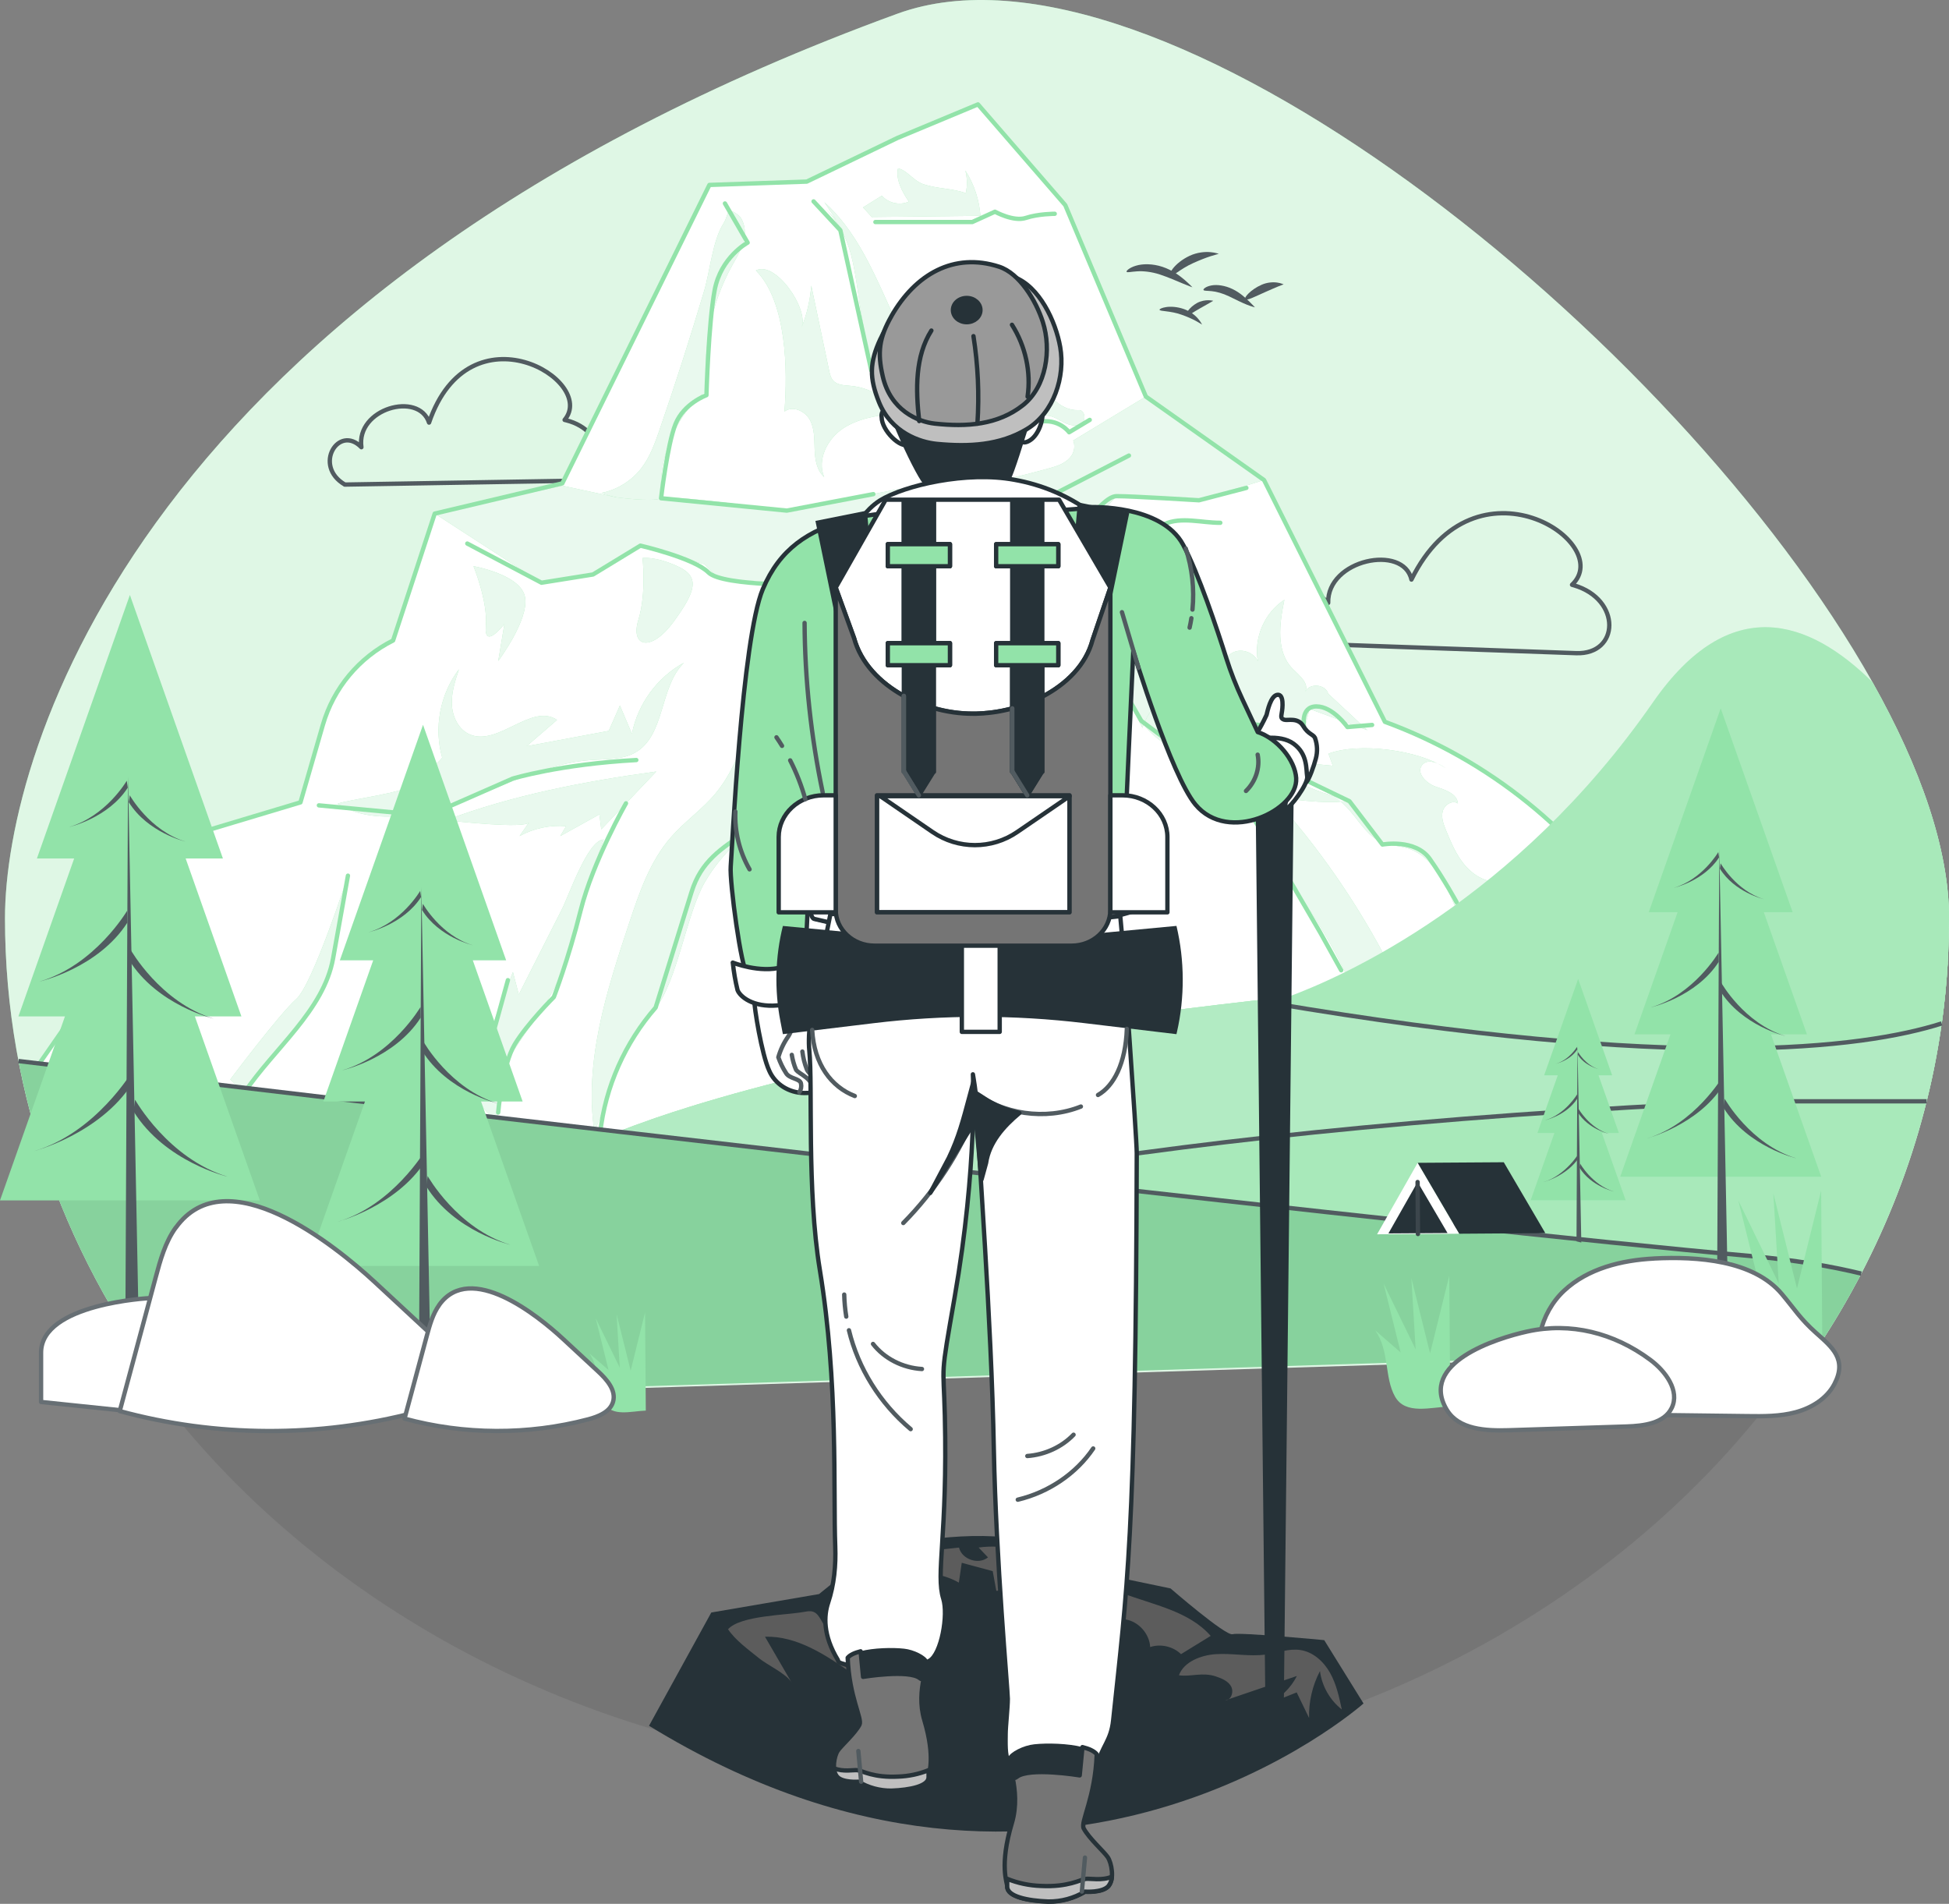 <?xml version="1.0" encoding="UTF-8"?><svg xmlns="http://www.w3.org/2000/svg" xmlns:xlink="http://www.w3.org/1999/xlink" viewBox="0 0 449.4 438.94"><rect x="0" y="0" width="449.4" height="438.94" fill="#808080" stroke="none"/><defs><style>.cls-1{opacity:.7;}.cls-2,.cls-3,.cls-4,.cls-5,.cls-6,.cls-7,.cls-8{fill:#fff;}.cls-9,.cls-10,.cls-11,.cls-4,.cls-6,.cls-12,.cls-13,.cls-7,.cls-14,.cls-15,.cls-16,.cls-17{stroke-linecap:round;stroke-linejoin:round;}.cls-9,.cls-11,.cls-18,.cls-14,.cls-15{fill:none;}.cls-9,.cls-18{stroke:#515b60;}.cls-10,.cls-12,.cls-13,.cls-7,.cls-15,.cls-16,.cls-17{stroke:#263238;}.cls-10,.cls-19{fill:#757575;}.cls-20{fill:#5c5c5c;}.cls-11,.cls-4{stroke:#92e3a9;}.cls-3{opacity:.3;}.cls-21{opacity:.1;}.cls-21,.cls-16,.cls-22{fill:#263238;}.cls-23,.cls-8{opacity:.2;}.cls-5,.cls-24{opacity:.8;}.cls-6{stroke:#676f74;}.cls-25{fill:#515b60;}.cls-12{fill:#999;}.cls-13,.cls-26{fill:#92e3a9;}.cls-18{stroke-miterlimit:10;}.cls-27{fill:#e4f8e9;}.cls-28{clip-path:url(#clippath);}.cls-14{stroke:#3c464c;}.cls-17{fill:#bfbfbf;}</style><clipPath id="clippath"><path class="cls-4" d="M6.52,248.89l39.53-56.93,23.23-6.97,5.17-17.88c2.45-8.46,8.32-15.51,16.19-19.45h0l9.6-29.25,29.42-6.97,33.91-68.8,22.45-.77,20.9-10.06,18.58-7.74,20.13,23.23,18.58,44.13,27.25,19.25,27.87,55.74h0c23.98,8.8,44.38,25.25,58.07,46.82l25.82,40.68-258.07,13.92L6.52,248.89Z"/></clipPath></defs><g id="Background_Simple"><path class="cls-26" d="M449.4,211.7c0,.96-.01,1.92-.03,2.88,0,.41,0,.83-.02,1.24-.01,.67-.03,1.35-.05,2.01-.01,.4-.02,.81-.05,1.22-.03,1-.08,2-.14,3-.07,1.05-.13,2.11-.22,3.15-.04,.63-.1,1.26-.16,1.89-.04,.64-.11,1.28-.17,1.91-.1,1.03-.21,2.06-.34,3.08-.08,.72-.16,1.44-.26,2.16-.04,.38-.1,.75-.15,1.13-.02,.2-.04,.4-.09,.6-3.78,27.16-13.87,52.61-28.91,75.18-127.82,103.95-254.03,110.56-378.49,11.85C15.61,291.32,1.15,253,1.15,211.7,1.15,173.16,32.73,66.65,206.93,3.16c59.97-21.85,179.79,73.95,224.82,154.12,11.1,19.75,17.66,38.55,17.66,54.42Z"/><g class="cls-1"><path class="cls-2" d="M449.4,211.7c0,.96-.01,1.92-.03,2.88,0,.41,0,.83-.02,1.24-.01,.67-.03,1.35-.05,2.01-.01,.4-.02,.81-.05,1.22-.03,1-.08,2-.14,3-.07,1.05-.13,2.11-.22,3.15-.04,.63-.1,1.26-.16,1.89-.04,.64-.11,1.28-.17,1.91-.1,1.03-.21,2.06-.34,3.08-.08,.72-.16,1.44-.26,2.16-.04,.38-.1,.75-.15,1.13-.02,.2-.04,.4-.09,.6-3.78,27.16-13.87,52.61-28.91,75.18-127.82,103.95-254.03,110.56-378.49,11.85C15.61,291.32,1.15,253,1.15,211.7,1.15,173.16,32.73,66.65,206.93,3.16c59.97-21.85,179.79,73.95,224.82,154.12,11.1,19.75,17.66,38.55,17.66,54.42Z"/></g></g><g id="Clouds"><g><path class="cls-9" d="M300.58,148.36l62.85,2.23c10.02,.36,10.53-12.4-.53-15.65-.14-.04-.28-.08-.42-.12,10.23-9.67-22.35-31.06-37.03-1.2-1.82-8.25-19.48-4.63-19.2,5.39-5.47-6.31-13.83,4.08-5.67,9.36Z"/><path class="cls-9" d="M79.49,111.72l53.08-.89c8.46-.14,7.61-11.53-2.01-13.93-.12-.03-.24-.06-.37-.09,7.63-9.09-21.91-26.67-31.26,.62-2.36-7.27-16.85-3.24-15.6,5.68-5.24-5.38-11.22,4.27-3.83,8.6Z"/><g><g><path class="cls-25" d="M289.39,70.86s-.75-.16-1.88-.61c-1.13-.44-2.59-1.19-4.1-1.92-1.51-.72-2.95-1.1-4.01-1.2-1.07-.12-1.79-.03-1.9-.28-.1-.21,.53-.8,1.83-1.04,1.29-.25,3.14,0,4.88,.84,1.73,.84,2.94,2,3.8,2.82,.85,.83,1.37,1.4,1.37,1.4Z"/><path class="cls-25" d="M295.99,65.55s-.53,.21-1.36,.53c-.81,.33-1.83,.79-2.97,1.29-2.27,1-4.21,2.04-4.53,1.59-.15-.21,.15-.72,.8-1.35,.65-.63,1.67-1.39,2.98-1.96,1.31-.58,2.68-.64,3.6-.5,.47,.07,.84,.16,1.08,.26,.25,.09,.38,.14,.38,.14Z"/></g><g><path class="cls-25" d="M277.15,74.82s-.13-.08-.37-.23c-.23-.15-.58-.35-1-.58-.84-.46-2.01-.99-3.33-1.45-2.65-.95-5.01-.74-5.08-1.14-.03-.18,.54-.48,1.57-.63,1.02-.15,2.48-.07,3.98,.44,1.5,.52,2.65,1.45,3.31,2.22,.34,.39,.57,.72,.71,.97,.14,.24,.22,.38,.22,.38Z"/><path class="cls-25" d="M279.74,69.36s-.38,.23-.95,.55c-.56,.32-1.31,.73-2.11,1.19-1.6,.87-2.82,1.9-3.13,1.62-.14-.13,0-.55,.41-1.11,.4-.55,1.11-1.23,2.05-1.75,.94-.51,1.93-.65,2.62-.64,.69,.01,1.12,.13,1.12,.13Z"/></g><g><path class="cls-25" d="M274.96,66.24s-.9-.31-2.27-.89c-1.38-.57-3.21-1.39-5.23-2.06-2.01-.66-3.93-.83-5.3-.73-1.38,.08-2.26,.34-2.39,.1-.12-.2,.61-.94,2.15-1.4,1.53-.47,3.83-.5,6.12,.26,2.29,.76,4,2.07,5.14,3.04,1.14,.99,1.78,1.69,1.78,1.69Z"/><path class="cls-25" d="M281.03,58.52l-.51,.14c-.32,.08-.79,.22-1.34,.4-1.11,.35-2.54,.91-4.07,1.6-3.07,1.37-5.05,3.42-5.48,3.09-.19-.15,.06-.9,.84-1.87,.77-.97,2.12-2.11,3.86-2.92,1.75-.8,3.52-.94,4.75-.83,.62,.05,1.11,.15,1.44,.24,.33,.09,.51,.15,.51,.15Z"/></g></g></g></g><g id="Mountain"><g><path class="cls-2" d="M6.52,248.89l39.53-56.93,23.23-6.97,5.17-17.88c2.45-8.46,8.32-15.51,16.19-19.45h0l9.6-29.25,29.42-6.97,33.91-68.8,22.45-.77,20.9-10.06,18.58-7.74,20.13,23.23,18.58,44.13,27.25,19.25,27.87,55.74h0c23.98,8.8,44.38,25.25,58.07,46.82l25.82,40.68-258.07,13.92L6.52,248.89Z"/><g class="cls-28"><path class="cls-26" d="M152.13,98.97c-1.1,3.18-2.25,6.42-4.32,9.07-2.24,2.85-5.52,4.88-9.07,5.6,4.37,1.69,9.16,2.26,13.8,1.67-1.03-9.48,3.05-19.37,10.48-25.36-1.07-9.83,.96-19.98,5.74-28.63,1.25-2.26,2.71-4.51,2.96-7.08,.15-1.48-.27-3.72-1.54-4.69-2.79-2.13-2.08-.03-3.36,1.97-2.52,3.97-3.1,10.99-4.46,15.56-3.19,10.7-6.6,21.34-10.24,31.9Z"/><path class="cls-5" d="M152.13,98.97c-1.1,3.18-2.25,6.42-4.32,9.07-2.24,2.85-5.52,4.88-9.07,5.6,4.37,1.69,9.16,2.26,13.8,1.67-1.03-9.48,3.05-19.37,10.48-25.36-1.07-9.83,.96-19.98,5.74-28.63,1.25-2.26,2.71-4.51,2.96-7.08,.15-1.48-.27-3.72-1.54-4.69-2.79-2.13-2.08-.03-3.36,1.97-2.52,3.97-3.1,10.99-4.46,15.56-3.19,10.7-6.6,21.34-10.24,31.9Z"/><g><path class="cls-26" d="M94.83,180.85c.43-1.1,.14-2.43-.69-3.26,2.87,.62,6.05-.56,7.82-2.91-1.96-6.89-.49-14.67,3.86-20.36-.88,2.66-1.78,5.4-1.63,8.2,.15,2.8,1.57,5.72,4.15,6.82,6.54,2.78,14.22-7.34,20.1-3.36-2.34,2.02-4.68,4.04-7.01,6.06l18.93-3.53c.86-1.95,1.72-3.9,2.58-5.85,.92,2.18,1.85,4.36,2.77,6.53,1.32-6.87,5.85-13.06,12-16.4-5.71,5.63-4.27,16.74-11.24,20.71-2.94,1.68-6.54,1.47-9.92,1.7-10.23,.68-19.59,5.66-29.2,9.24-8.75,3.26-20.96,6.24-29.5,.86,2.43-.97,16.27-2.6,16.98-4.45Z"/><path class="cls-5" d="M94.83,180.85c.43-1.1,.14-2.43-.69-3.26,2.87,.62,6.05-.56,7.82-2.91-1.96-6.89-.49-14.67,3.86-20.36-.88,2.66-1.78,5.4-1.63,8.2,.15,2.8,1.57,5.72,4.15,6.82,6.54,2.78,14.22-7.34,20.1-3.36-2.34,2.02-4.68,4.04-7.01,6.06l18.93-3.53c.86-1.95,1.72-3.9,2.58-5.85,.92,2.18,1.85,4.36,2.77,6.53,1.32-6.87,5.85-13.06,12-16.4-5.71,5.63-4.27,16.74-11.24,20.71-2.94,1.68-6.54,1.47-9.92,1.7-10.23,.68-19.59,5.66-29.2,9.24-8.75,3.26-20.96,6.24-29.5,.86,2.43-.97,16.27-2.6,16.98-4.45Z"/></g><path class="cls-26" d="M56.34,251.93c6.83-10.18,18.3-18.93,20.47-31,1.14-6.35,2.28-12.69,3.42-19.04,0,0-8.13,25.13-11.93,28.46s-15.21,18.53-15.21,18.53l3.25,3.04Z"/><path class="cls-27" d="M253.18,148.75l-.13-.89c-.15-.3-.31-.6-.46-.89,.2,.59,.39,1.19,.59,1.78Z"/><path class="cls-26" d="M119.62,229.29c-.45-1.73-.9-3.46-1.35-5.18-2.1,5.45-4.21,10.9-6.31,16.35-1.19,3.09-2.4,6.27-2.42,9.58s2.4,6.82,5.33,8.36c-.74-5.56,.51-11.1,3.43-15.89,2.92-4.79,6.58-9.13,9.2-14.09,5.65-10.69,7.54-23.58,11.71-34.87-3.68,.11-7.96,12.76-9.65,16.09-3.32,6.55-6.63,13.1-9.95,19.66Z"/><g><path class="cls-26" d="M142.03,114.64c-4.12-.89-8.25-1.77-12.37-2.66l-29.42,6.43,24.62,15.94,11.88-1.9,10.93-6.65,14.73,4.28,3.33,3.33,22.81,1.43,28.99-6.65,28.51-1.43,11.41-12.36,19.01,.95,15-4.68-27.25-19.25-16.75,10.14s1.9,4.28-4.75,6.18c-6.65,1.9-13.31,3.33-13.31,3.33h-12.83l-10.46,1.9-24.71,4.75s-27.09-3.8-28.99-2.85c-1.9,.95-10.4-.23-10.4-.23Z"/><path class="cls-5" d="M142.03,114.64c-4.12-.89-8.25-1.77-12.37-2.66l-29.42,6.43,24.62,15.94,11.88-1.9,10.93-6.65,14.73,4.28,3.33,3.33,22.81,1.43,28.99-6.65,28.51-1.43,11.41-12.36,19.01,.95,15-4.68-27.25-19.25-16.75,10.14s1.9,4.28-4.75,6.18c-6.65,1.9-13.31,3.33-13.31,3.33h-12.83l-10.46,1.9-24.71,4.75s-27.09-3.8-28.99-2.85c-1.9,.95-10.4-.23-10.4-.23Z"/></g><path class="cls-26" d="M177.14,170.95c1.22-5.18,1.93-12.16,3.15-17.34-7.15,8.47-8.22,20.83-15.32,29.35-3.07,3.69-7.12,6.45-10.27,10.07-4.85,5.56-7.29,12.77-9.62,19.77-5.18,15.58-10.43,31.87-8.03,48.12,4.86-11.5,4.92-16.78,13.95-28.18,5.26-6.65,7.25-21.96,11.49-29.3,4.68-8.12,9.17-9.12,9.99-15.17,.71-5.2,1.86-10.32,3.81-15.19l.85-2.12Z"/><path class="cls-26" d="M248.17,139.73c4.32,9.65,9.76,17.91,14.98,26.46,4.7,7.7,18.31,10.05,22.72,17.92,11.02,19.63,17.81,26.23,24.55,40.62,3.34-.69,6.67-1.39,10.01-2.08-7.29-14.2-16.44-27.43-27.15-39.26,5.57,1.44,16.97,2.08,17.1,.97-10.31-2.73-13.93-5.44-22.99-11.05-12.86-7.96-30.36-20.14-38.91-32.62"/><path class="cls-26" d="M306.32,173.77c.34,.93,.67,1.86,1.01,2.78-4.79-.46-9.59-.92-14.38-1.38,6.71,3.07,13.64,6.3,18.44,11.9,2.3,2.69,4.25,6.01,7.55,7.27,1.71,.66,3.61,.66,5.37,1.16,5.74,1.62,8.75,7.74,11.08,13.23,3.36-1.81,6.72-3.61,10.08-5.42-2.99,.14-5.82-1.59-7.75-3.88-1.93-2.29-3.1-5.11-4.25-7.87-.59-1.43-1.2-2.99-.82-4.5,.38-1.5,2.24-2.69,3.52-1.82-.2-2.29-3-3.15-5.17-3.89-2.17-.75-4.52-3.17-3.09-4.97,1.27-1.59,3.8-.48,5.44,.72-6.33-4.22-20.05-5.98-27.06-3.33Z"/><path class="cls-5" d="M56.34,251.93c6.83-10.18,18.3-18.93,20.47-31,1.14-6.35,2.28-12.69,3.42-19.04,0,0-8.13,25.13-11.93,28.46s-15.21,18.53-15.21,18.53l3.25,3.04Z"/><path class="cls-5" d="M119.62,229.29c-.45-1.73-.9-3.46-1.35-5.18-2.1,5.45-4.21,10.9-6.31,16.35-1.19,3.09-2.4,6.27-2.42,9.58s2.4,6.82,5.33,8.36c-.74-5.56,.51-11.1,3.43-15.89,2.92-4.79,6.58-9.13,9.2-14.09,5.65-10.69,7.54-23.58,11.71-34.87-3.68,.11-7.96,12.76-9.65,16.09-3.32,6.55-6.63,13.1-9.95,19.66Z"/><g class="cls-24"><path class="cls-2" d="M177.14,170.95c1.22-5.18,1.93-12.16,3.15-17.34-7.15,8.47-8.22,20.83-15.32,29.35-3.07,3.69-7.12,6.45-10.27,10.07-4.85,5.56-7.29,12.77-9.62,19.77-5.18,15.58-10.43,31.87-8.03,48.12,4.86-11.5,4.92-16.78,13.95-28.18,5.26-6.65,7.25-21.96,11.49-29.3,4.68-8.12,9.17-9.12,9.99-15.17,.71-5.2,1.86-10.32,3.81-15.19l.85-2.12Z"/></g><path class="cls-5" d="M248.17,139.73c4.32,9.65,9.76,17.91,14.98,26.46,4.7,7.7,18.31,10.05,22.72,17.92,11.02,19.63,17.81,26.23,24.55,40.62,3.34-.69,6.67-1.39,10.01-2.08-7.29-14.2-16.44-27.43-27.15-39.26,5.57,1.44,16.97,2.08,17.1,.97-10.31-2.73-13.93-5.44-22.99-11.05-12.86-7.96-30.36-20.14-38.91-32.62"/><path class="cls-5" d="M306.32,173.77c.34,.93,.67,1.86,1.01,2.78-4.79-.46-9.59-.92-14.38-1.38,6.71,3.07,13.64,6.3,18.44,11.9,2.3,2.69,4.25,6.01,7.55,7.27,1.71,.66,3.61,.66,5.37,1.16,5.74,1.62,8.75,7.74,11.08,13.23,3.36-1.81,6.72-3.61,10.08-5.42-2.99,.14-5.82-1.59-7.75-3.88-1.93-2.29-3.1-5.11-4.25-7.87-.59-1.43-1.2-2.99-.82-4.5,.38-1.5,2.24-2.69,3.52-1.82-.2-2.29-3-3.15-5.17-3.89-2.17-.75-4.52-3.17-3.09-4.97,1.27-1.59,3.8-.48,5.44,.72-6.33-4.22-20.05-5.98-27.06-3.33Z"/><g><path class="cls-26" d="M121.96,189.62c-.72,1.05-1.44,2.09-2.16,3.14,3.25-1.79,7.03-2.6,10.73-2.28-.45,.76-.91,1.53-1.36,2.29,3.01-1.67,6.02-3.34,9.04-5.01,.14,1.15,.29,2.3,.43,3.45,4.23-4.44,8.45-8.88,12.68-13.33-16.23,2.22-33.14,5.42-48.5,11.24,2.19,.22,18.11,2,19.15,.49Z"/><path class="cls-5" d="M121.96,189.62c-.72,1.05-1.44,2.09-2.16,3.14,3.25-1.79,7.03-2.6,10.73-2.28-.45,.76-.91,1.53-1.36,2.29,3.01-1.67,6.02-3.34,9.04-5.01,.14,1.15,.29,2.3,.43,3.45,4.23-4.44,8.45-8.88,12.68-13.33-16.23,2.22-33.14,5.42-48.5,11.24,2.19,.22,18.11,2,19.15,.49Z"/></g><g><path class="cls-26" d="M180.87,94.9c1.82-1.45,4.71-.19,5.84,1.85,1.13,2.04,1.05,4.49,1.13,6.82,.08,2.33,.47,4.86,2.2,6.42-1.72-4.04,.76-8.87,4.43-11.27s8.21-2.97,12.56-3.47c-2.49-3.53-6.57-5.89-10.87-6.29-1.42-.13-3.04-.14-4.01-1.18-.6-.65-.81-1.56-.99-2.43-1.37-6.5-2.73-13-4.1-19.51-.25,3.31-1,6.59-2.24,9.67,1.73-4.31-6.05-15.51-10.53-13.15,7.14,7.17,7.36,23.08,6.58,32.55Z"/><path class="cls-5" d="M180.87,94.9c1.82-1.45,4.71-.19,5.84,1.85,1.13,2.04,1.05,4.49,1.13,6.82,.08,2.33,.47,4.86,2.2,6.42-1.72-4.04,.76-8.87,4.43-11.27s8.21-2.97,12.56-3.47c-2.49-3.53-6.57-5.89-10.87-6.29-1.42-.13-3.04-.14-4.01-1.18-.6-.65-.81-1.56-.99-2.43-1.37-6.5-2.73-13-4.1-19.51-.25,3.31-1,6.59-2.24,9.67,1.73-4.31-6.05-15.51-10.53-13.15,7.14,7.17,7.36,23.08,6.58,32.55Z"/></g><g><path class="cls-26" d="M190.09,46.62c6.76,6.06,10.68,14.58,14.42,22.86,3.76,8.32,7.52,16.65,11.28,24.97,2.41-2.79,3-7.02,1.43-10.35,.26,6.19,6.47,11.46,12.62,10.71-.16-4.63-.33-9.26-.49-13.9,2.01,3.76,4.01,7.51,6.02,11.27,.07-5.97-.74-11.95-2.4-17.69,3.44,2.86,4.54,7.57,6.22,11.72,1.68,4.15,4.95,8.48,9.42,8.35,1.39-.24,1.97,2.09,.87,2.98s-2.73,.56-4-.06c-1.27-.62-2.46-1.5-3.87-1.64-3.56-.34-5.52,3.85-7.94,6.49-4.14,4.52-11.02,4.88-17.15,4.92-.56-9.6-14.49-19.37-15.15-21.85-5.23-19.49-2.46-28.25-10.91-37.15,.79,.82,1.57,1.64,2.36,2.46"/><path class="cls-5" d="M190.09,46.62c6.76,6.06,10.68,14.58,14.42,22.86,3.76,8.32,7.52,16.65,11.28,24.97,2.41-2.79,3-7.02,1.43-10.35,.26,6.19,6.47,11.46,12.62,10.71-.16-4.63-.33-9.26-.49-13.9,2.01,3.76,4.01,7.51,6.02,11.27,.07-5.97-.74-11.95-2.4-17.69,3.44,2.86,4.54,7.57,6.22,11.72,1.68,4.15,4.95,8.48,9.42,8.35,1.39-.24,1.97,2.09,.87,2.98s-2.73,.56-4-.06c-1.27-.62-2.46-1.5-3.87-1.64-3.56-.34-5.52,3.85-7.94,6.49-4.14,4.52-11.02,4.88-17.15,4.92-.56-9.6-14.49-19.37-15.15-21.85-5.23-19.49-2.46-28.25-10.91-37.15,.79,.82,1.57,1.64,2.36,2.46"/></g><g><path class="cls-26" d="M212.97,42.49c3.15,1.05,6.6,.92,9.73,2.04,.37-1.72,.33-3.52-.11-5.22,2,3.12,3.21,6.75,3.47,10.44-8.35,.09-16.7,.19-25.05,.28-.67-.74-1.34-1.47-2.01-2.21,1.45-.9,2.9-1.81,4.35-2.71,1.48,1.73,4.14,2.32,6.21,1.37-1.49-2.15-3.12-5.23-2.49-7.67,2.17,.48,3.48,2.87,5.9,3.68Z"/><path class="cls-5" d="M212.97,42.49c3.15,1.05,6.6,.92,9.73,2.04,.37-1.72,.33-3.52-.11-5.22,2,3.12,3.21,6.75,3.47,10.44-8.35,.09-16.7,.19-25.05,.28-.67-.74-1.34-1.47-2.01-2.21,1.45-.9,2.9-1.81,4.35-2.71,1.48,1.73,4.14,2.32,6.21,1.37-1.49-2.15-3.12-5.23-2.49-7.67,2.17,.48,3.48,2.87,5.9,3.68Z"/></g><g><path class="cls-26" d="M148.15,128.65s.95,8.08-.95,14.26c-1.9,6.18,2.85,7.6,8.08,.48,5.23-7.13,6.18-10.46,.95-12.83-5.23-2.38-8.08-1.9-8.08-1.9Z"/><path class="cls-5" d="M148.15,128.65s.95,8.08-.95,14.26c-1.9,6.18,2.85,7.6,8.08,.48,5.23-7.13,6.18-10.46,.95-12.83-5.23-2.38-8.08-1.9-8.08-1.9Z"/></g><g><path class="cls-26" d="M109.18,130.55s3.33,8.08,2.85,13.78c-.48,5.7,4.28-.48,4.28-.48l-1.43,8.55s7.13-9.5,6.18-14.73c-.95-5.23-11.88-7.13-11.88-7.13Z"/><path class="cls-5" d="M109.18,130.55s3.33,8.08,2.85,13.78c-.48,5.7,4.28-.48,4.28-.48l-1.43,8.55s7.13-9.5,6.18-14.73c-.95-5.23-11.88-7.13-11.88-7.13Z"/></g><path class="cls-26" d="M306.25,159.92c-.64-2.2-4.31-2.51-5.3-.44,.99-1.93-1.37-3.75-2.89-5.29-3.92-3.97-3.05-10.44-1.91-15.9-4.58,2.95-7.1,8.8-6.11,14.16-.93-1.97-3.51-2.96-5.52-2.12s-3.11,3.39-2.34,5.43c-2.63,.43-5.32,.87-7.96,.45-2.64-.41-5.26-1.82-6.45-4.22-.58-1.17-1.2-2.81-2.5-2.67-.88,.09-1.4,1-2.11,1.54-2.25,1.73-5.44-.76-6.47-3.4-1.03-2.64-1.33-5.84-3.57-7.57-.14,1.85-.27,3.7-.41,5.55l.35,2.44c3.46,6.65,6.92,13.29,10.37,19.94,.84-2.31,1.98-4.91,4.34-5.6,2.05-.61,4.17,.5,6.09,1.45,8.24,4.08,17.64,5.78,26.78,4.85,.44-1.69,.88-3.38,1.33-5.07,4.44,1.63,8.89,3.26,13.33,4.9-3.01-2.8-6.03-5.61-9.04-8.41Z"/><path class="cls-5" d="M306.25,159.92c-.64-2.2-4.31-2.51-5.3-.44,.99-1.93-1.37-3.75-2.89-5.29-3.92-3.97-3.05-10.44-1.91-15.9-4.58,2.95-7.1,8.8-6.11,14.16-.93-1.97-3.51-2.96-5.52-2.12s-3.11,3.39-2.34,5.43c-2.63,.43-5.32,.87-7.96,.45-2.64-.41-5.26-1.82-6.45-4.22-.58-1.17-1.2-2.81-2.5-2.67-.88,.09-1.4,1-2.11,1.54-2.25,1.73-5.44-.76-6.47-3.4-1.03-2.64-1.33-5.84-3.57-7.57-.14,1.85-.27,3.7-.41,5.55l.35,2.44c3.46,6.65,6.92,13.29,10.37,19.94,.84-2.31,1.98-4.91,4.34-5.6,2.05-.61,4.17,.5,6.09,1.45,8.24,4.08,17.64,5.78,26.78,4.85,.44-1.69,.88-3.38,1.33-5.07,4.44,1.63,8.89,3.26,13.33,4.9-3.01-2.8-6.03-5.61-9.04-8.41Z"/></g><path class="cls-11" d="M6.52,248.89l39.53-56.93,23.23-6.97,5.17-17.88c2.45-8.46,8.32-15.51,16.19-19.45h0l9.6-29.25,29.42-6.97,33.91-68.8,22.45-.77,20.9-10.06,18.58-7.74,20.13,23.23,18.58,44.13,27.25,19.25,27.87,55.74h0c23.98,8.8,44.38,25.25,58.07,46.82l25.82,40.68-258.07,13.92L6.52,248.89Z"/></g><g><path class="cls-11" d="M117.11,225.98c-2.79,10.08-5.57,20.16-8.36,30.24"/><path class="cls-11" d="M242.67,114.13c5.88-3.03,11.76-6.07,17.64-9.1"/><path class="cls-11" d="M256.09,129.1c3.64-3.41,7.84-6.21,12.39-8.26,3.92-1.77,8.6-.28,12.9-.31"/><path class="cls-11" d="M56.34,251.93c6.83-10.18,18.3-18.93,20.47-31,1.14-6.35,2.28-12.69,3.42-19.04"/><path class="cls-11" d="M167.16,46.91l5.23,9.03s-6.18,3.33-7.6,10.93c-1.43,7.6-1.9,24.24-1.9,24.24,0,0-5.23,1.9-7.13,6.65-1.9,4.75-3.33,17.11-3.33,17.11l28.99,2.85,19.96-3.8"/><path class="cls-11" d="M187.59,46.43l6.18,6.65,7.13,32.32,9.03,6.18,5.7,15.68,18.06-2.38s.95-6.65,5.7-7.6c4.75-.95,7.13,2.38,7.13,2.38l4.75-2.85"/><path class="cls-4" d="M201.85,51.19h22.34l5.23-2.38s4.28,2.38,7.13,1.43c2.85-.95,6.65-.95,6.65-.95"/><path class="cls-11" d="M287.39,112.49l-10.93,2.85s-15.21-.95-19.01-.95-11.41,12.36-11.41,12.36l-28.51,1.43-28.99,6.65s-21.86,.48-25.19-2.85c-3.33-3.33-15.68-6.18-15.68-6.18l-10.93,6.65-11.88,1.9-17.11-9.03"/><path class="cls-11" d="M73.53,185.68l25.19,2.38,19.49-8.55s10.93-3.33,28.51-4.28"/><path class="cls-11" d="M274.56,164.29s18.53,4.28,26.14,3.33c0,0-.95-4.75,2.85-4.75s7.13,4.75,7.13,4.75l5.7-.48"/><polyline class="cls-11" points="247.95 139.58 263.16 166.2 285.97 183.3 304.5 215.15 309.25 223.7"/><path class="cls-11" d="M335.87,208.02s-2.85-5.23-6.18-9.98c-3.33-4.75-10.93-3.33-10.93-3.33l-7.6-9.98-24.71-11.88"/><path class="cls-11" d="M144.34,185.21s-7.6,13.31-10.46,24.71c-2.85,11.41-6.18,19.96-6.18,19.96,0,0-6.18,6.18-9.03,10.93-2.85,4.75-3.8,15.68-3.8,15.68"/><path class="cls-11" d="M138.39,261.2c1.18-10.64,5.76-20.85,12.79-28.91l8.28-26.65c2.17-7,6.73-10.01,12.87-14v-3l5.23-19.49"/></g></g><g id="Landscape"><g><g><g><g><path class="cls-26" d="M449.1,222.03c-.27,4.69-.74,9.33-1.38,13.92-.85,6.07-2.01,12.07-3.48,17.95-3.43,13.84-8.54,27.14-15.1,39.73-3.07,5.93-6.48,11.7-10.2,17.28-75.1,2.28-229.91,4.11-278.51-17.26h-.01c-.49-.22-.96-.43-1.42-.65-.46-.22-.91-.45-1.36-.66-.62-.32-1.22-.63-1.79-.96h-.01c-.58-.33-1.13-.65-1.66-.98-.03-.01-.07-.03-.1-.05-.5-.33-.98-.64-1.43-.96-.97-.68-1.86-1.39-2.64-2.11-.2-.18-.38-.37-.56-.54-.18-.17-.35-.35-.52-.53,0,0-.01-.01-.01-.02-.35-.37-.67-.75-.96-1.13-.15-.2-.29-.38-.42-.58-.27-.39-.51-.78-.73-1.17-.12-.21-.22-.42-.33-.63-.02-.05-.05-.12-.09-.18-.1-.24-.2-.47-.28-.71-.09-.25-.17-.51-.25-.77-.07-.26-.13-.52-.18-.78-.05-.31-.11-.63-.14-.96-.15-1.49,.03-3.05,.59-4.68,.09-.26,.18-.51,.28-.77,.3-.78,.68-1.57,1.16-2.39,.31-.53,.66-1.08,1.04-1.62,.18-.27,.39-.55,.61-.84,.63-.84,1.34-1.68,2.15-2.55h0c.28-.3,.55-.59,.84-.88h.01c.05-.04,.23-.14,.52-.29,.1-.05,.22-.12,.36-.2,1.15-.6,3.46-1.72,7.15-3.23,.22-.1,.43-.18,.66-.27,.52-.22,1.08-.43,1.65-.67h.01c2.15-.85,4.68-1.78,7.6-2.8,.34-.12,.67-.24,1.02-.36,2.43-.84,5.14-1.72,8.11-2.64,.42-.13,.85-.27,1.29-.4,.54-.16,1.1-.34,1.66-.5,1.14-.35,2.31-.69,3.53-1.04,4.43-1.28,9.35-2.62,14.81-3.99,1.18-.3,2.4-.6,3.64-.9,1.23-.29,2.49-.6,3.78-.9,4.51-1.06,9.33-2.14,14.49-3.21,1.47-.3,2.98-.62,4.5-.92,.77-.15,1.53-.31,2.31-.47,1.1-.22,2.2-.43,3.33-.65,1.27-.25,2.55-.49,3.86-.74,2.47-.47,4.98-.92,7.57-1.39,2.24-.39,4.53-.79,6.86-1.19,1.87-.3,3.76-.63,5.69-.93,1.26-.21,2.55-.41,3.84-.62,1.11-.17,2.22-.35,3.33-.52,1.76-.27,3.54-.54,5.35-.81,1-.15,2-.3,3.01-.45,3.04-.45,6.14-.88,9.32-1.31,2.06-.28,4.15-.56,6.28-.85,1.14-.14,2.29-.29,3.45-.45,1.11-.14,2.22-.28,3.33-.42,4.56-.56,9.25-1.13,14.09-1.68,2.29-.26,4.62-.52,6.97-.77,.47-.04,.93-.1,1.4-.15h.01c.75-.08,1.51-.15,2.27-.24,2.47-.26,4.97-.52,7.52-.77,.59-.05,1.17-.11,1.76-.17,1.97-.2,3.94-.39,5.95-.58,2.57-.25,5.19-.49,7.83-.72,1.47-.13,2.94-.26,4.43-.39,2.09-.17,4.19-.36,6.32-.53,6.06-.49,12.28-.97,18.68-1.43,1.46-.1,2.92-.21,4.4-.3,1.48-.1,2.96-.21,4.46-.3,3.11-.2,6.24-.4,9.43-.6,2.94-.18,5.93-.36,8.94-.52,1.57-.09,3.15-.18,4.73-.26,1.81-.1,3.64-.2,5.47-.29,2.99-.15,5.99-.3,9.05-.45,1.64-.08,3.29-.15,4.95-.23h45.88Z"/><path class="cls-8" d="M449.1,222.03c-.27,4.69-.74,9.33-1.38,13.92-.85,6.07-2.01,12.07-3.48,17.95-3.43,13.84-8.54,27.14-15.1,39.73-3.07,5.93-6.48,11.7-10.2,17.28-75.1,2.28-229.91,4.11-278.51-17.26h-.01c-.49-.22-.96-.43-1.42-.65-.46-.22-.91-.45-1.36-.66-.62-.32-1.22-.63-1.79-.96h-.01c-.58-.33-1.13-.65-1.66-.98-.03-.01-.07-.03-.1-.05-.5-.33-.98-.64-1.43-.96-.97-.68-1.86-1.39-2.64-2.11-.2-.18-.38-.37-.56-.54-.18-.17-.35-.35-.52-.53,0,0-.01-.01-.01-.02-.35-.37-.67-.75-.96-1.13-.15-.2-.29-.38-.42-.58-.27-.39-.51-.78-.73-1.17-.12-.21-.22-.42-.33-.63-.02-.05-.05-.12-.09-.18-.1-.24-.2-.47-.28-.71-.09-.25-.17-.51-.25-.77-.07-.26-.13-.52-.18-.78-.05-.31-.11-.63-.14-.96-.15-1.49,.03-3.05,.59-4.68,.09-.26,.18-.51,.28-.77,.3-.78,.68-1.57,1.16-2.39,.31-.53,.66-1.08,1.04-1.62,.18-.27,.39-.55,.61-.84,.63-.84,1.34-1.68,2.15-2.55h0c.28-.3,.55-.59,.84-.88h.01c.05-.04,.23-.14,.52-.29,.1-.05,.22-.12,.36-.2,1.15-.6,3.46-1.72,7.15-3.23,.22-.1,.43-.18,.66-.27,.52-.22,1.08-.43,1.65-.67h.01c2.15-.85,4.68-1.78,7.6-2.8,.34-.12,.67-.24,1.02-.36,2.43-.84,5.14-1.72,8.11-2.64,.42-.13,.85-.27,1.29-.4,.54-.16,1.1-.34,1.66-.5,1.14-.35,2.31-.69,3.53-1.04,4.43-1.28,9.35-2.62,14.81-3.99,1.18-.3,2.4-.6,3.64-.9,1.23-.29,2.49-.6,3.78-.9,4.51-1.06,9.33-2.14,14.49-3.21,1.47-.3,2.98-.62,4.5-.92,.77-.15,1.53-.31,2.31-.47,1.1-.22,2.2-.43,3.33-.65,1.27-.25,2.55-.49,3.86-.74,2.47-.47,4.98-.92,7.57-1.39,2.24-.39,4.53-.79,6.86-1.19,1.87-.3,3.76-.63,5.69-.93,1.26-.21,2.55-.41,3.84-.62,1.11-.17,2.22-.35,3.33-.52,1.76-.27,3.54-.54,5.35-.81,1-.15,2-.3,3.01-.45,3.04-.45,6.14-.88,9.32-1.31,2.06-.28,4.15-.56,6.28-.85,1.14-.14,2.29-.29,3.45-.45,1.11-.14,2.22-.28,3.33-.42,4.56-.56,9.25-1.13,14.09-1.68,2.29-.26,4.62-.52,6.97-.77,.47-.04,.93-.1,1.4-.15h.01c.75-.08,1.51-.15,2.27-.24,2.47-.26,4.97-.52,7.52-.77,.59-.05,1.17-.11,1.76-.17,1.97-.2,3.94-.39,5.95-.58,2.57-.25,5.19-.49,7.83-.72,1.47-.13,2.94-.26,4.43-.39,2.09-.17,4.19-.36,6.32-.53,6.06-.49,12.28-.97,18.68-1.43,1.46-.1,2.92-.21,4.4-.3,1.48-.1,2.96-.21,4.46-.3,3.11-.2,6.24-.4,9.43-.6,2.94-.18,5.93-.36,8.94-.52,1.57-.09,3.15-.18,4.73-.26,1.81-.1,3.64-.2,5.47-.29,2.99-.15,5.99-.3,9.05-.45,1.64-.08,3.29-.15,4.95-.23h45.88Z"/></g><g><path class="cls-26" d="M449.1,222.03c-.27,4.69-.74,9.33-1.38,13.92-.85,6.07-2.01,12.07-3.48,17.95h-41.03c-76.24,3.42-132.65,9.98-173.65,17.01h-.01c-49.8,8.53-76.88,17.72-89.11,22.74h-.01c-.49-.22-.96-.43-1.42-.65-.46-.22-.91-.45-1.36-.66-.62-.32-1.22-.63-1.79-.96h-.01c-.58-.33-1.13-.65-1.66-.98-.03-.01-.07-.03-.1-.05-.5-.33-.98-.64-1.43-.96-.98-.67-1.86-1.38-2.64-2.11-.2-.18-.38-.37-.56-.54-.18-.17-.35-.35-.52-.53,0,0-.01-.01-.01-.02-.35-.37-.67-.75-.96-1.13-.15-.2-.29-.38-.42-.58-.27-.38-.52-.77-.73-1.17-.12-.21-.22-.42-.33-.63-.02-.05-.05-.12-.09-.18-.1-.24-.2-.47-.28-.71-.09-.25-.17-.51-.25-.77-.07-.26-.13-.52-.18-.78-.05-.31-.11-.63-.14-.96-.15-1.49,.03-3.05,.59-4.68,.09-.26,.18-.51,.28-.77,.3-.78,.68-1.57,1.16-2.39,.3-.53,.65-1.08,1.04-1.62,.18-.27,.39-.55,.61-.84,.63-.84,1.34-1.68,2.15-2.55h0c.26-.29,.54-.59,.83-.88h.02c.05-.04,.23-.14,.52-.29,.1-.05,.22-.12,.36-.2,1.15-.6,3.46-1.72,7.15-3.23,.22-.1,.43-.18,.66-.27,.52-.22,1.08-.43,1.65-.67h.01c2.15-.85,4.68-1.78,7.6-2.8,.34-.12,.67-.24,1.02-.36,2.43-.84,5.14-1.72,8.11-2.64,.42-.13,.85-.27,1.29-.4,.54-.16,1.1-.34,1.66-.5,1.14-.35,2.31-.69,3.53-1.04,4.43-1.28,9.35-2.62,14.81-3.99,1.18-.3,2.4-.6,3.64-.9,1.23-.29,2.49-.6,3.78-.9,4.51-1.06,9.33-2.14,14.49-3.21,1.47-.3,2.98-.62,4.5-.92,.77-.15,1.53-.31,2.31-.47,1.1-.22,2.2-.43,3.33-.65,1.27-.25,2.55-.49,3.86-.74,2.47-.47,4.98-.92,7.57-1.39,2.24-.39,4.53-.79,6.86-1.19,1.87-.3,3.76-.63,5.69-.93,1.26-.21,2.55-.41,3.84-.62,1.11-.17,2.22-.35,3.33-.52,1.76-.27,3.54-.54,5.35-.81,1-.15,2-.3,3.01-.45,3.04-.45,6.14-.88,9.32-1.31,2.06-.28,4.15-.56,6.28-.85,1.14-.14,2.29-.29,3.45-.45,1.11-.14,2.22-.28,3.33-.42,4.56-.56,9.25-1.13,14.09-1.68,2.29-.25,4.62-.51,6.97-.77,.47-.04,.93-.1,1.4-.15h.01c.75-.08,1.51-.15,2.27-.24,2.47-.26,4.97-.51,7.52-.77,.59-.05,1.17-.11,1.76-.17,1.97-.2,3.94-.38,5.95-.58,2.57-.24,5.18-.48,7.83-.72,1.47-.13,2.94-.26,4.43-.39,2.09-.17,4.19-.36,6.32-.53,6.06-.49,12.28-.97,18.68-1.43,1.46-.1,2.92-.21,4.4-.3,1.48-.1,2.96-.21,4.46-.3,3.11-.2,6.24-.4,9.43-.6,2.94-.18,5.93-.36,8.94-.52,1.57-.09,3.15-.18,4.73-.26,1.81-.1,3.64-.2,5.47-.29,2.99-.15,5.99-.3,9.05-.45,1.64-.08,3.29-.15,4.95-.23h45.88Z"/><path class="cls-3" d="M449.1,222.03c-.27,4.69-.74,9.33-1.38,13.92-.85,6.07-2.01,12.07-3.48,17.95h-41.03c-76.24,3.42-132.65,9.98-173.65,17.01h-.01c-49.8,8.53-76.88,17.72-89.11,22.74h-.01c-.49-.22-.96-.43-1.42-.65-.46-.22-.91-.45-1.36-.66-.62-.32-1.22-.63-1.79-.96h-.01c-.58-.33-1.13-.65-1.66-.98-.03-.01-.07-.03-.1-.05-.5-.33-.98-.64-1.43-.96-.98-.67-1.86-1.38-2.64-2.11-.2-.18-.38-.37-.56-.54-.18-.17-.35-.35-.52-.53,0,0-.01-.01-.01-.02-.35-.37-.67-.75-.96-1.13-.15-.2-.29-.38-.42-.58-.27-.38-.52-.77-.73-1.17-.12-.21-.22-.42-.33-.63-.02-.05-.05-.12-.09-.18-.1-.24-.2-.47-.28-.71-.09-.25-.17-.51-.25-.77-.07-.26-.13-.52-.18-.78-.05-.31-.11-.63-.14-.96-.15-1.49,.03-3.05,.59-4.68,.09-.26,.18-.51,.28-.77,.3-.78,.68-1.57,1.16-2.39,.3-.53,.65-1.08,1.04-1.62,.18-.27,.39-.55,.61-.84,.63-.84,1.34-1.68,2.15-2.55h0c.26-.29,.54-.59,.83-.88h.02c.05-.04,.23-.14,.52-.29,.1-.05,.22-.12,.36-.2,1.15-.6,3.46-1.72,7.15-3.23,.22-.1,.43-.18,.66-.27,.52-.22,1.08-.43,1.65-.67h.01c2.15-.85,4.68-1.78,7.6-2.8,.34-.12,.67-.24,1.02-.36,2.43-.84,5.14-1.72,8.11-2.64,.42-.13,.85-.27,1.29-.4,.54-.16,1.1-.34,1.66-.5,1.14-.35,2.31-.69,3.53-1.04,4.43-1.28,9.35-2.62,14.81-3.99,1.18-.3,2.4-.6,3.64-.9,1.23-.29,2.49-.6,3.78-.9,4.51-1.06,9.33-2.14,14.49-3.21,1.47-.3,2.98-.62,4.5-.92,.77-.15,1.53-.31,2.31-.47,1.1-.22,2.2-.43,3.33-.65,1.27-.25,2.55-.49,3.86-.74,2.47-.47,4.98-.92,7.57-1.39,2.24-.39,4.53-.79,6.86-1.19,1.87-.3,3.76-.63,5.69-.93,1.26-.21,2.55-.41,3.84-.62,1.11-.17,2.22-.35,3.33-.52,1.76-.27,3.54-.54,5.35-.81,1-.15,2-.3,3.01-.45,3.04-.45,6.14-.88,9.32-1.31,2.06-.28,4.15-.56,6.28-.85,1.14-.14,2.29-.29,3.45-.45,1.11-.14,2.22-.28,3.33-.42,4.56-.56,9.25-1.13,14.09-1.68,2.29-.25,4.62-.51,6.97-.77,.47-.04,.93-.1,1.4-.15h.01c.75-.08,1.51-.15,2.27-.24,2.47-.26,4.97-.51,7.52-.77,.59-.05,1.17-.11,1.76-.17,1.97-.2,3.94-.38,5.95-.58,2.57-.24,5.18-.48,7.83-.72,1.47-.13,2.94-.26,4.43-.39,2.09-.17,4.19-.36,6.32-.53,6.06-.49,12.28-.97,18.68-1.43,1.46-.1,2.92-.21,4.4-.3,1.48-.1,2.96-.21,4.46-.3,3.11-.2,6.24-.4,9.43-.6,2.94-.18,5.93-.36,8.94-.52,1.57-.09,3.15-.18,4.73-.26,1.81-.1,3.64-.2,5.47-.29,2.99-.15,5.99-.3,9.05-.45,1.64-.08,3.29-.15,4.95-.23h45.88Z"/><path class="cls-18" d="M444.24,253.91h-41.03c-76.24,3.42-132.65,9.98-173.65,17.01h-.01c-49.8,8.53-76.88,17.72-89.11,22.74"/></g><g><path class="cls-26" d="M418.84,311.08l-220.73,6.97-157.8,4.94c-18-23.06-30.55-49.65-36.03-78.36,3.1,.37,33.54,4,76.85,9.09,9.72,1.14,20.09,2.36,30.94,3.63,9.81,1.14,20.02,2.34,30.5,3.55h.01c27.81,3.24,57.57,6.66,86.99,10.01,70.04,7.96,138.23,15.45,174.08,18.67,10.12,.91,18.54,2.35,25.51,4.05-3.07,5.93-6.48,11.7-10.2,17.28l-.11,.16Z"/><path class="cls-21" d="M418.84,311.08l-220.73,6.97-157.8,4.94c-18-23.06-30.55-49.65-36.03-78.36,3.1,.37,33.54,4,76.85,9.09,9.72,1.14,20.09,2.36,30.94,3.63,9.81,1.14,20.02,2.34,30.5,3.55h.01c27.81,3.24,57.57,6.66,86.99,10.01,70.04,7.96,138.23,15.45,174.08,18.67,10.12,.91,18.54,2.35,25.51,4.05-3.07,5.93-6.48,11.7-10.2,17.28l-.11,.16Z"/><path class="cls-18" d="M4.28,244.63c3.1,.37,33.54,4,76.85,9.09,9.72,1.14,20.09,2.36,30.94,3.63,9.81,1.14,20.02,2.34,30.5,3.55h.01c27.81,3.24,57.57,6.66,86.99,10.01,70.04,7.96,138.23,15.45,174.08,18.67,10.12,.91,18.54,2.35,25.51,4.05"/></g></g><g><polygon class="cls-2" points="317.53 284.57 326.89 268.09 336.48 284.44 317.53 284.57"/><polygon class="cls-22" points="320.14 284.37 326.87 272.52 333.77 284.28 320.14 284.37"/><line class="cls-14" x1="326.87" y1="272.52" x2="326.95" y2="284.5"/><polygon class="cls-22" points="326.89 268.09 336.48 284.44 356.32 284.3 346.74 267.96 326.89 268.09"/><polygon class="cls-22" points="335.84 272.28 339.63 278.74 347.49 278.69 343.7 272.22 335.84 272.28"/></g><g><path class="cls-26" d="M449.4,211.7c0,.96-.01,1.92-.03,2.88,0,.41,0,.83-.02,1.24-.01,.67-.03,1.35-.05,2.01-.01,.4-.02,.81-.05,1.22-.03,1-.08,2-.14,3-.07,1.05-.13,2.11-.22,3.15-.04,.63-.1,1.26-.16,1.89-.04,.64-.11,1.28-.17,1.91-.1,1.03-.21,2.06-.34,3.08-.08,.72-.16,1.44-.26,2.16-.04,.38-.1,.75-.15,1.13-.02,.2-.04,.4-.08,.6h-.01c-18.22,5.79-60.66,11.21-154.8-4.75,0,0,1.47-.41,4.11-1.39h.01c12.7-4.68,52.38-22.23,84.11-67.91,17.77-25.58,36.08-19.03,50.61-4.64,11.1,19.75,17.66,38.55,17.66,54.42Z"/><g class="cls-23"><path class="cls-2" d="M449.4,211.7c0,.96-.01,1.92-.03,2.88,0,.41,0,.83-.02,1.24-.01,.67-.03,1.35-.05,2.01-.01,.4-.02,.81-.05,1.22-.03,1-.08,2-.14,3-.07,1.05-.13,2.11-.22,3.15-.04,.63-.1,1.26-.16,1.89-.04,.64-.11,1.28-.17,1.91-.1,1.03-.21,2.06-.34,3.08-.08,.72-.16,1.44-.26,2.16-.04,.38-.1,.75-.15,1.13-.02,.2-.04,.4-.08,.6h-.01c-18.22,5.79-60.66,11.21-154.8-4.75,0,0,1.47-.41,4.11-1.39h.01c12.7-4.68,52.38-22.23,84.11-67.91,17.77-25.58,36.08-19.03,50.61-4.64,11.1,19.75,17.66,38.55,17.66,54.42Z"/></g></g></g><path class="cls-18" d="M447.71,235.96c-18.22,5.79-60.66,11.21-154.8-4.75"/></g></g><g id="Plants"><g><g><polygon class="cls-26" points="0 276.76 14.98 234.33 4.25 234.33 17.1 197.93 8.51 197.93 29.95 137.17 51.4 197.93 42.81 197.93 55.66 234.33 44.93 234.33 59.91 276.76 0 276.76"/><polygon class="cls-25" points="31.94 303.44 29.52 179.05 28.92 302.69 31.94 303.44"/><g><path class="cls-25" d="M29.22,180.02s-4.76,8.18-13.31,10.66c0,0,9.03-2.04,13.55-9.08l-.23-1.58Z"/><path class="cls-25" d="M30.58,246.89s-8.49,14.34-22.7,18.49c0,0,15.14-3.94,22.64-15.63l.06-2.85Z"/><path class="cls-25" d="M29.33,209.95s-7.43,12.64-20.23,16.35c0,0,13.51-3.05,20.27-13.59l-.04-2.76Z"/><path class="cls-25" d="M30.06,218.88s6.87,12.23,19.22,15.98c0,0-13.05-3.06-19.56-13.59l.34-2.38Z"/><path class="cls-25" d="M31.16,253.56s7.62,13.58,21.33,17.73c0,0-14.48-3.4-21.71-15.08l.37-2.65Z"/><path class="cls-25" d="M29.92,183.35s4.59,8.18,12.85,10.68c0,0-8.72-2.05-13.07-9.08l.22-1.59Z"/></g></g><g><polygon class="cls-26" points="352.94 276.72 358.42 261.21 354.5 261.21 359.19 247.91 356.05 247.91 363.89 225.7 371.73 247.91 368.59 247.91 373.28 261.21 369.36 261.21 374.84 276.72 352.94 276.72"/><polygon class="cls-25" points="364.62 286.47 363.73 241.01 363.51 286.2 364.62 286.47"/><g><path class="cls-25" d="M363.62,241.36s-1.74,2.99-4.87,3.9c0,0,3.3-.75,4.95-3.32l-.09-.58Z"/><path class="cls-25" d="M364.12,265.8s-3.1,5.24-8.3,6.76c0,0,5.53-1.44,8.27-5.71l.02-1.04Z"/><path class="cls-25" d="M363.66,252.3s-2.72,4.62-7.4,5.98c0,0,4.94-1.12,7.41-4.97v-1.01Z"/><path class="cls-25" d="M363.93,255.57s2.51,4.47,7.03,5.84c0,0-4.77-1.12-7.15-4.97l.12-.87Z"/><path class="cls-25" d="M364.33,268.24s2.78,4.96,7.8,6.48c0,0-5.29-1.24-7.93-5.51l.14-.97Z"/><path class="cls-25" d="M363.88,242.58s1.68,2.99,4.7,3.9c0,0-3.19-.75-4.78-3.32l.08-.58Z"/></g></g><g><polygon class="cls-26" points="70.76 291.87 84.15 253.95 74.56 253.95 86.05 221.41 78.36 221.41 97.54 167.11 116.71 221.41 109.02 221.41 120.51 253.95 110.92 253.95 124.31 291.87 70.76 291.87"/><polygon class="cls-25" points="99.31 315.72 97.15 204.54 96.61 315.05 99.31 315.72"/><g><path class="cls-25" d="M96.88,205.41s-4.25,7.31-11.9,9.53c0,0,8.07-1.82,12.11-8.12l-.21-1.41Z"/><path class="cls-25" d="M98.1,265.17s-7.59,12.82-20.29,16.52c0,0,13.53-3.52,20.24-13.97l.05-2.55Z"/><path class="cls-25" d="M96.97,232.16s-6.64,11.3-18.08,14.61c0,0,12.08-2.73,18.12-12.15l-.03-2.46Z"/><path class="cls-25" d="M97.63,240.14s6.14,10.93,17.18,14.28c0,0-11.66-2.74-17.48-12.15l.3-2.13Z"/><path class="cls-25" d="M98.61,271.14s6.81,12.13,19.07,15.85c0,0-12.94-3.04-19.4-13.48l.33-2.37Z"/><path class="cls-25" d="M97.51,208.38s4.1,7.31,11.48,9.54c0,0-7.79-1.83-11.68-8.12l.2-1.42Z"/></g></g><g><polygon class="cls-26" points="373.59 271.29 385.18 238.47 376.88 238.47 386.82 210.31 380.17 210.31 396.76 163.31 413.35 210.31 406.7 210.31 416.64 238.47 408.35 238.47 419.93 271.29 373.59 271.29"/><polygon class="cls-25" points="398.3 291.92 396.43 195.71 395.96 291.34 398.3 291.92"/><g><path class="cls-25" d="M396.2,196.46s-3.68,6.33-10.3,8.25c0,0,6.98-1.58,10.48-7.03l-.18-1.22Z"/><path class="cls-25" d="M397.25,248.18s-6.57,11.09-17.56,14.3c0,0,11.71-3.04,17.51-12.09l.04-2.21Z"/><path class="cls-25" d="M396.28,219.61s-5.75,9.78-15.65,12.65c0,0,10.45-2.36,15.68-10.51l-.03-2.13Z"/><path class="cls-25" d="M396.85,226.52s5.31,9.46,14.87,12.36c0,0-10.09-2.37-15.13-10.51l.26-1.84Z"/><path class="cls-25" d="M397.69,253.34s5.89,10.5,16.5,13.71c0,0-11.2-2.63-16.79-11.67l.29-2.05Z"/><path class="cls-25" d="M396.74,199.04s3.55,6.32,9.94,8.26c0,0-6.74-1.58-10.11-7.03l.17-1.23Z"/></g></g></g></g><g id="Floor"><g><g><g><path class="cls-19" d="M416.47,311.6c-38.9,58.38-111,97.59-193.53,97.59-76.8,0-144.58-33.96-184.96-85.74l378.49-11.85Z"/><path class="cls-26" d="M135.91,312.04c1.47,1.28,2.94,2.55,4.41,3.83-.99-3.98-1.98-7.96-2.96-11.94,1.85,3.8,3.7,7.6,5.55,11.4-.25-4.12-.49-8.25-.74-12.37,1.08,4.35,2.17,8.7,3.25,13.06,1.11-4.48,2.21-8.97,3.32-13.45,.06,7.55,.11,15.1,.17,22.65-3.39,.12-7.77,1.51-9.58-1.72-1.88-3.34-.92-7.84-3.42-11.45Z"/><path class="cls-26" d="M317.11,306.73c1.95,1.7,3.91,3.4,5.86,5.09-1.31-5.3-2.63-10.59-3.94-15.89,2.46,5.06,4.93,10.11,7.39,15.17-.33-5.49-.66-10.97-.99-16.45,1.44,5.79,2.88,11.58,4.32,17.37,1.47-5.96,2.94-11.93,4.42-17.89,.08,10.04,.15,20.09,.23,30.13-4.51,.16-10.33,2.01-12.74-2.28-2.5-4.45-1.22-10.43-4.54-15.24Z"/><path class="cls-26" d="M398.4,290.39c2.47,2.14,4.93,4.28,7.4,6.43-1.66-6.68-3.32-13.37-4.98-20.05,3.11,6.38,6.22,12.76,9.32,19.14-.41-6.92-.83-13.84-1.24-20.76,1.82,7.3,3.64,14.61,5.45,21.91,1.86-7.53,3.72-15.05,5.57-22.58,.1,12.67,.19,25.35,.29,38.02-5.69,.2-13.03,2.54-16.08-2.88-3.16-5.61-1.54-13.16-5.73-19.23Z"/></g><g><path class="cls-22" d="M149.66,397.87l14.35-26.1,24.84-4.25,12.55-10.13s14-3.91,27.92-3.17c13.93,.74,21.62,3.96,21.62,3.96l5.59,5.25,13.38,2.79s12.73,11.04,14.29,10.55c1.56-.49,21.14,1.37,21.14,1.37l9.06,14.6s-70.68,62.89-164.75,5.14Z"/><path class="cls-20" d="M200.83,367.35c5.26-5.05,13.94-6.11,20.26-2.47,.22-1.52,.45-3.04,.67-4.57,2.38,.64,4.76,1.28,7.14,1.92,.28,1.51,.55,3.03,.83,4.54,7.8-.66,15.79,1.07,22.62,4.9-.08,1.89-.17,3.78-.25,5.66,1.24-2.79,4.5-4.51,7.5-3.96,3,.55,5.44,3.32,5.61,6.36,2.43-.8,5.28-.14,7.11,1.64,2.28-1.4,4.56-2.81,6.84-4.21-5.02-5.72-13.17-7.13-20.29-9.82-11.03-4.16-21.55-12.19-33.22-10.55,.72,.76,1.44,1.51,2.16,2.27-2.17,1.77-6.03,.47-6.68-2.26-6.54,.7-13.08,1.4-19.63,2.1,.01,.94,.06,1.87-.04,2.8-.43-.29-.97-.63-1.35-.93,0,1.27,1.89,5.44,.72,6.56Z"/><path class="cls-20" d="M182.5,387.87c-2.04-3.51-4.07-7.01-6.11-10.52,7.39-.21,14.01,4.21,20.07,8.45l-7.13-12.29c-.45-.77-.96-1.61-1.81-1.91-.63-.23-1.33-.11-2,.01-4.3,.79-14.82,.84-17.65,4.02,1.73,2.58,4.75,4.73,7.17,6.7,1.88,1.53,6.29,3.56,7.46,5.54Z"/><path class="cls-20" d="M280.42,386.53c1.32,.45,2.74,1.03,3.43,2.25,.69,1.22,.08,3.18-1.32,3.24,5.5-1.87,11-3.75,16.51-5.62-1.44,2.85-3.89,5.19-6.8,6.49,2.25-.9,4.5-1.8,6.75-2.7,.95,1.97,1.91,3.93,2.86,5.9-.11-3.74,.77-7.5,2.51-10.82,.44,3.45,2.29,6.7,5.03,8.85-.62-2.91-1.26-5.87-2.72-8.46-1.46-2.59-3.89-4.8-6.83-5.24-2.64-.4-5.26,.65-7.91,1.03-3.87,.55-7.81-.35-11.7-.07-3.18,.23-7.23,1.66-8.39,4.86,2.73,.41,5.37-.8,8.6,.29Z"/></g></g><g><g><g><path class="cls-6" d="M34.61,299.28s-25.14,1.21-25.14,12.58v11.37l21.63,2.25,3.5-26.2Z"/><path class="cls-6" d="M40.53,283.02c-2.44,3.39-3.57,7.52-4.65,11.55-2.76,10.25-5.52,20.5-8.27,30.76,22.19,6.04,45.97,6.13,68.21,.28,3.84-1.01,8.2-2.73,9.3-6.55,1.23-4.26-2.33-8.28-5.59-11.3-4.34-4.03-8.69-8.06-13.03-12.09-9.41-8.73-34.36-28.76-45.95-12.64Z"/><path class="cls-6" d="M101.3,300.83c-1.51,2.1-2.21,4.66-2.89,7.16-1.71,6.36-3.42,12.72-5.13,19.08,13.76,3.74,28.51,3.8,42.31,.17,2.38-.63,5.09-1.69,5.77-4.06,.76-2.65-1.45-5.14-3.47-7.01-2.7-2.5-5.39-5-8.09-7.5-5.84-5.41-21.31-17.84-28.51-7.84Z"/></g><path class="cls-6" d="M381.39,290.16c-7.49,.38-15.27,2.3-20.75,7.42-5.48,5.12-7.85,14.05-3.83,20.38,2.31,3.64,6.32,5.92,10.48,7.03,4.16,1.11,8.52,1.17,12.83,1.22,7.56,.09,15.12,.18,22.68,.28,3.78,.05,7.61,.09,11.26-.9,3.65-.98,7.15-3.13,8.91-6.48,2.99-5.7-.5-8.48-4.23-11.81-3.67-3.27-4.94-5.47-7.9-8.98-6.56-7.8-19.49-8.67-29.45-8.17Z"/></g><path class="cls-6" d="M333.66,325.12c2.72,4.45,8.93,4.79,14.14,4.63,9.09-.29,18.19-.58,27.28-.87,3.94-.13,8.66-.72,10.38-4.27,1.93-3.97-1.42-8.49-4.97-11.12-8.34-6.19-18.35-8.73-28.37-6.5-7.16,1.59-25.1,7.25-18.46,18.14Z"/></g></g></g><g id="Character"><g><g><g><polygon class="cls-22" points="295.9 404.25 291.89 404.25 289.38 171.4 298.42 171.4 295.9 404.25"/><g><g><g><path class="cls-7" d="M303.22,170.13c-.5-.93-1.55-.79-2.75-2.78-1.2-2-3.57-1.18-4.33-1.41-.75-.24-.79-.55-.6-1.57,.2-1.02,.57-4.39-1-4.18-1.57,.21-2.28,3.78-2.5,4.64-.73,1.59-1.57,3.14-2.5,4.64-.72,.27-1.46,.48-2.22,.62-.87,.12-1.68,1.89-1.72,2.71-.04,.53,1.07,2.07,1.9,3.14,.44,.93,.94,1.83,1.5,2.7,0,0,1.04,1.02,3.62,.35,2.58-.67,7.97,1.93,8.59,1.34,.63-.59,1.75-3.71,2.19-5.42,.43-1.58,.36-3.24-.2-4.79Z"/><path class="cls-7" d="M285.16,177.19c-.01-.9,.23-1.78,.71-2.56,.71-.76,1.64-3.26,2.51-3.73,.87-.47,6.64-1.82,9.9,.57,3.26,2.38,2.86,5.88,3.13,7.56,.26,1.68-3.91,7.28-4.96,7.48-1.04,.21,2.79-7.59-1.38-9.95-1.15-.65-6.37,.11-9.92,.62Z"/></g><g id="freepik--character-2--inject-2"><path class="cls-7" d="M238.06,92.64s1.64-2.52,2.23,.76c.59,3.28-.82,6.81-2.72,8.07-1.89,1.26-2.72,0-2.72-1.26s3.21-7.56,3.21-7.56Z"/><path class="cls-7" d="M206.27,93.91c-1.15-.4-2.44,.14-2.87,1.21-.14,.34-.18,.7-.11,1.06,0,3.03,4.34,7.32,6.25,6.31,1.9-1.01-3.26-8.57-3.26-8.57Z"/><path class="cls-16" d="M222.03,64.38s-4.24,6.56-8.69,8.33c-5.71,2.28-10.32,9.09-10.02,14.64s8.97,23.72,10.32,24.22c1.36,.51,18.48-.76,19.02-1.51,.55-.76,2.98-8.33,5.16-15.65,2.17-7.32,2.17-11.1,2.17-11.1,.79-2.37,1.16-4.84,1.11-7.31-.17-2.98-5.55-7.6-5.55-7.6,0,0-4.67-5.08-6.64-4.01-1.93,1.19-3.67,2.64-5.16,4.29l-1.73-4.29Z"/><path class="cls-7" d="M186.63,228.12s3.68,5.17,3.88,7.18c.2,2.01,.19,5.75,.38,7,.19,1.25-.58,2.16-1.54,2.16-.64-.06-1.21-.39-1.55-.9,.11,1.03,.31,2.05,.58,3.05,.38,1.26,2.51,2.34,2.32,3.59-.19,1.25-2.32,1.8-5.22,1.8-3.59-.02-6.8-2.07-8.12-5.17-1.74-3.76-3.47-14.54-3.47-16.55s10.83-3.6,12.75-2.16Z"/><path class="cls-9" d="M182.57,234.76s.77,1.61-.78,4.14c-1.05,1.49-1.83,3.13-2.32,4.85,.43,1.25,1.01,2.46,1.74,3.59,.78,1.44,3.34,1.26,3.49,2.52,.14,.68,0,1.38-.39,1.97"/><path class="cls-9" d="M185.01,242.44c.17,1.41,.52,2.8,1.04,4.14,.78,1.8,4.83,2.88,3.34,4.85"/><path class="cls-9" d="M182.57,243.2c.19,1.17,.51,2.31,.97,3.41,.58,1.03,4.45,2.15,3.68,5.03"/><path class="cls-9" d="M187.8,243.56s-.39-2.88-.58-3.95c-.14-1.03-.21-2.07-.2-3.1"/><path class="cls-7" d="M251.22,117.92c-5.08-3.69-11.05-6.2-17.38-7.31-10.87-2.02-25.27,1.26-30.97,4.79-3.44,2.24-5.71,5.72-6.25,9.59l54.6-7.06Z"/><path class="cls-13" d="M298.87,179.44c.46,7.28-15.62,15.21-23.23,6.05-5.62-6.76-14.33-35.34-14.33-35.34,0,0-2.05,44.12-2.05,46.9s-1.25,6.98-1.25,6.98c0,0-.44,3.08-2.33,4.34-1.88,1.27-2.68,4.98-26.07,6.75-13.95,1.14-28.02,.03-41.57-3.28-1.07-.26-1.62-6.06-1.62-6.06l-.82,16.9c-.97,1.01-2.18,1.78-3.53,2.27-2.17,.76-8.42,.25-9.77-.51-1.36-.76-4.11-21.19-3.81-24.71,.3-3.54,2.57-52.45,7.4-63.91,3.93-9.31,10.48-13.53,19.72-16.06,9.23-2.52,27.94-2.09,29.05-2.34,0,0,18.1,1.01,26.82-.5,0,0,16.31-.65,21.32,8.66,3.57,6.63,7.81,19.38,9.97,26.19,1.01,3.2,2.24,6.33,3.67,9.39l3.57,7.62c4.42,1.45,8.6,6.35,8.87,10.66Z"/><path class="cls-9" d="M215.72,134.52s3.68,13.45,14.48,18.94"/><path class="cls-9" d="M231.62,159.42c.82,.39,1.65,.78,2.51,1.15"/><path class="cls-9" d="M215.72,148.47c3.59,3.38,7.6,6.36,11.95,8.85"/><path class="cls-7" d="M264.86,202.51c-41.56,17.41-78.78,3.28-78.78,3.28,0,0,.55,5.8,1.63,6.06,13.55,3.3,27.62,4.41,41.57,3.28,23.39-1.77,33.14-5.05,35.04-6.31,1.89-1.26,1.64-5.05,1.64-5.05,0,0,0-.58,.11-1.48l-1.2,.22Z"/><path class="cls-7" d="M168.96,221.93s6.25,2.52,11.42,1.03,6.51-3.03,7.33-2.77c.81,.26,.82,6.3,0,8.07-.82,1.77-2.72,3.03-8.42,3.54-5.7,.51-8.69-2.07-9.23-3.54-.51-2.09-.87-4.2-1.09-6.33Z"/></g><path class="cls-9" d="M185.52,143.62c.07,13.12,1.48,26.22,4.18,39.1"/><path class="cls-17" d="M203.01,78.13c-2.55,5.49-2.57,9.02-.33,14.59,2.82,7.01,9.38,9.24,13.37,9.62,7.35,.7,14.5,.34,20.72-3.41,6.22-3.75,8.9-12.07,7.69-18.93-1.04-5.89-4.78-13.99-10.69-16.14-13.68-4.97-25.13,2.17-30.75,14.28Z"/><path class="cls-12" d="M205.53,72.92c-2.8,4.93-3.28,8.28-1.97,13.92,1.81,7.78,8.06,10.4,12.01,10.83,7.34,.8,14.5,.3,20.27-4.23,5.45-4.27,6.64-12.85,4.62-19.18-1.59-4.99-5.38-11.24-10.09-12.77-10.43-3.38-19.35,1.74-24.85,11.43Z"/><ellipse class="cls-16" cx="222.9" cy="71.49" rx="3.17" ry="2.79"/><path class="cls-15" d="M214.76,76.21c-3.76,5.91-3.64,13.55-2.81,20.87"/><path class="cls-15" d="M224.46,77.5c1.05,6.67,1.36,13.45,.91,20.18"/><path class="cls-15" d="M233.34,74.88c3.13,4.95,4.42,10.88,3.6,16.57"/><path class="cls-9" d="M289.99,173.99c.59,2.97-.44,6.18-2.69,8.37"/><path class="cls-9" d="M274.71,142.53c-.11,.73-.25,1.45-.41,2.17"/><path class="cls-9" d="M273.41,126.46c1.49,4.54,2.01,9.35,1.55,14.08"/></g><g><g><path class="cls-7" d="M190.58,215s-4.78,19.13-3.97,27.2-.61,32.14,2.43,50.59c4.3,26.16,3.07,51.08,3.55,63.75,.16,4.37-.24,8.77-1.63,12.95-.98,2.93-1.27,7.48,2.25,13.25,.06,1.03,2.27,.69,2.58,1.68,0,0,4.08,2.52,6.53,2.77,2.45,.25-.63,2.75,11.98-4.28,2.82-1.57,4.36-10.63,3.2-14.33-1.79-5.71,1.02-14.61,.36-42.23-.31-12.61-1.13-7.87,2.26-27.27,5.31-30.38,4.21-51.39,4.21-51.39,0,0,.8,4.56,.88,6.99,.4,12.32,3.37,48.67,3.95,79.54,.48,25.29,3.22,55.42,3.22,57.44s-.5,6.41-.5,8.18-.16,4.96,.65,6.22c.67,1.21,1.21,2.48,1.63,3.79,0,0,9.79,1.51,12.5,1.51s5.77-2.13,5.77-2.13l.49-1.99c1.17-4.74,3.24-5.76,3.75-10.6,3.18-30.25,5.25-41.74,5.44-130.77,0-3.51-3.25-48.6-3.25-48.6l-.55-6.06s-28.52,3.54-42.11,1.77c-13.59-1.77-24.72-2.28-24.72-2.28l-.86,4.29Z"/><g><path class="cls-10" d="M214.09,409.79c0,2.07-4.28,2.94-8.56,3.1-2.7,.03-5.35-.69-7.61-2.06,0,0-3.65,.28-4.92-1.18-1.27-1.48-.63-4.86,.17-6.03,.8-1.18,3.89-3.89,5.01-5.98,.7-1.36-2.39-6.42-2.72-15.44,.52-.65,1.6-1.14,2.98-1.49l.57,5.89s10.55-1.74,13.09,.31c.34,.28,.63,.31,.87,.15-.54,2.55-.89,5.98,.16,9.49,2.66,8.92,.96,12.41,.96,13.26Z"/><path class="cls-22" d="M212.97,387.04c-.24,.16-.53,.13-.87-.15-2.55-2.05-13.09-.31-13.09-.31l-.57-5.89c2.99-.77,7.33-.88,10.03-.58,2.29,.24,4.99,1.63,5.45,2.72,.13,.31-.49,1.9-.94,4.2Z"/><path class="cls-17" d="M197.94,410.78c2.26,1.37,4.91,2.09,7.61,2.06,4.28-.15,8.56-1.03,8.56-3.09v-1.63c-2.21,.9-4.59,1.4-7.01,1.48-5.71,.3-8.24-1.33-9.35-1.47-.9-.12-3.36,.44-5.45-.45,.03,.69,.27,1.35,.7,1.92,1.27,1.47,4.94,1.18,4.94,1.18Z"/><line class="cls-9" x1="197.92" y1="403.7" x2="198.56" y2="410.78"/></g><g><path class="cls-10" d="M232.26,435.01c0,2.3,4.74,3.25,9.47,3.43,2.99,.03,5.92-.77,8.43-2.28,0,0,4.04,.31,5.45-1.31,1.41-1.63,.7-5.38-.19-6.68-.89-1.31-4.31-4.31-5.54-6.62-.78-1.5,2.65-7.11,3.01-17.1-.57-.72-1.77-1.27-3.3-1.65l-.63,6.52s-11.68-1.93-14.5,.34c-.38,.31-.7,.34-.97,.16,.6,2.82,.98,6.62-.17,10.5-2.95,9.87-1.06,13.74-1.06,14.68Z"/><path class="cls-22" d="M233.5,409.82c.27,.18,.59,.15,.97-.16,2.82-2.27,14.5-.34,14.5-.34l.63-6.52c-3.31-.85-8.11-.97-11.11-.65-2.53,.26-5.53,1.81-6.04,3.02-.14,.34,.54,2.1,1.05,4.65Z"/><path class="cls-17" d="M255.61,434.8c.47-.62,.74-1.36,.77-2.12-2.31,.98-5.04,.36-6.03,.5-1.23,.16-4.03,1.95-10.35,1.63-2.67-.09-5.31-.64-7.76-1.64v1.81c0,2.28,4.74,3.25,9.48,3.42,2.99,.03,5.92-.76,8.42-2.28,0,0,4.06,.32,5.47-1.31Z"/><line class="cls-9" x1="249.46" y1="436.11" x2="250.17" y2="428.27"/></g></g><path class="cls-9" d="M195.75,306.7c2.1,8.7,7.1,16.81,14.23,22.79"/><path class="cls-9" d="M194.66,298.47c.04,1.7,.2,3.4,.47,5.08"/><path class="cls-9" d="M201.3,309.85c2.59,3.35,6.85,5.53,11.28,5.78"/><path class="cls-9" d="M234.68,345.76c7.12-1.7,13.48-6.02,17.39-11.81"/><path class="cls-9" d="M236.88,335.69c4.05-.29,7.96-2.09,10.66-4.91"/></g><polygon class="cls-22" points="196.57 161.44 188.02 120.1 199.9 117.72 203.7 160.49 196.57 161.44"/><polygon class="cls-22" points="251.85 159.54 260.4 118.2 248.52 115.82 244.72 158.59 251.85 159.54"/><g><polygon class="cls-16" points="215.34 153.37 215.34 177.95 215.23 177.95 211.87 183.36 208.52 177.95 208.42 177.95 208.42 160.45 208.4 160.45 208.4 153.37 215.34 153.37"/><rect class="cls-16" x="233.39" y="115.34" width="6.93" height="10.13"/><rect class="cls-16" x="233.39" y="130.55" width="6.93" height="17.74"/><path class="cls-7" d="M256.03,135.49l-4.09,12.03c-1.49,5.7-5.96,10.17-11.6,13.11v17.32h-.01v-24.58h3.7v-5.08h-3.7v-17.74h3.7v-5.08h-3.7v-10.13h-6.93v10.13h-3.7v5.08h3.7v17.74h-3.7v5.08h3.7v9.95c-.38,.09-.75,.19-1.13,.28-.35,.08-.7,.16-1.06,.23-.04,.01-.1,.01-.16,.03-.16,.04-.3,.07-.46,.09-.22,.04-.45,.08-.68,.12-.07,.01-.16,.03-.25,.04-.2,.03-.42,.07-.62,.09-.23,.03-.46,.07-.7,.09-.03,0-.06,0-.09,.01-.23,.03-.46,.04-.7,.07-.04,0-.1,.01-.16,.01-.23,.03-.46,.04-.7,.07h-.07c-.23,.01-.46,.03-.71,.04-.23,.01-.46,.03-.71,.03-.03,0-.07,.01-.1,.01h-.73c-3,.01-6.06-.43-9.02-1.27v14.67h-.01v-24.58h3.7v-5.08h-3.7v-17.74h3.7v-5.08h-3.7v-10.13h-6.93v10.13h-3.7v5.08h3.7v17.74h-3.7v5.08h3.7v7.08c-5.57-3.06-9.96-7.66-11.49-13.35l-4.22-11.61,11.52-20.26h39.98l11.83,20.26Z"/><g><g><polygon class="cls-7" points="246.62 183.36 246.62 183.56 202.98 183.56 224.79 194.62 246.62 183.56 246.62 210.34 202.2 210.34 202.2 183.36 246.62 183.36"/><g><path class="cls-22" d="M271.27,238.43l-21.3-2.55c-16.14-1.93-32.38-1.93-48.52,.02l-20.93,2.53-.58-3c-1.4-7.23-1.19-14.88,.58-21.95h0l32.91,3.12c8.18,.78,16.38,.78,24.56,0l33.28-3.13h0c1.89,7.93,1.93,16.5,.11,24.46l-.11,.48Z"/><rect class="cls-7" x="221.78" y="212.13" width="8.73" height="25.77"/></g><path class="cls-10" d="M256.03,135.49v74.24c0,4.58-3.99,8.3-8.92,8.3h-45.48c-4.93,0-8.93-3.72-8.93-8.3v-74.24l4.22,11.61c1.52,5.68,5.92,10.29,11.49,13.35v17.5h.1l3.36,5.41h-9.67v26.98h44.42v-26.98h-9.75l3.36-5.41h.1v-17.32c5.64-2.94,10.11-7.41,11.6-13.11l4.09-12.03Z"/><rect class="cls-9" x="208.4" y="160.45" width=".01" height="17.5"/><polygon class="cls-9" points="211.87 183.36 208.5 177.95 208.52 177.95 211.87 183.36"/><path class="cls-10" d="M236.86,183.36h-24.97l3.36-5.41h.1v-14.67c2.96,.84,6.02,1.28,9.02,1.27h.73s.07-.01,.1-.01c.25,0,.48-.01,.71-.03,.25-.01,.48-.03,.71-.04h.07c.23-.03,.46-.04,.7-.07,.06,0,.12-.01,.16-.01,.23-.03,.46-.04,.7-.07,.03-.01,.06-.01,.09-.01,.23-.03,.46-.07,.7-.09,.2-.03,.42-.07,.62-.09,.09-.01,.17-.03,.25-.04,.23-.04,.46-.08,.68-.12,.16-.03,.3-.05,.46-.09,.06-.01,.12-.01,.16-.03,.36-.07,.71-.15,1.06-.23,.38-.09,.75-.19,1.13-.28v14.63h.1l3.36,5.41Z"/><polygon class="cls-9" points="233.41 163.31 233.41 177.95 233.39 177.95 233.39 163.32 233.41 163.31"/><polygon class="cls-9" points="236.86 183.36 233.49 177.95 233.51 177.95 236.86 183.36"/></g><path class="cls-7" d="M246.62,183.56l-12.08,8.27c-5.88,4.03-13.62,4.02-19.5,0l-12.06-8.27h43.64Z"/><path class="cls-7" d="M269.18,192.99v17.35h-13.15v-26.98h2.8c5.71,0,10.35,4.31,10.35,9.63Z"/><path class="cls-7" d="M192.7,183.36v26.98h-13.15v-17.35c0-5.32,4.64-9.63,10.35-9.63h2.8Z"/></g><g><rect class="cls-16" x="208.4" y="130.55" width="6.93" height="17.74"/><g><rect class="cls-9" x="208.4" y="160.45" width=".01" height="17.5"/><polygon class="cls-9" points="211.87 183.36 208.5 177.95 208.52 177.95 211.87 183.36"/></g><rect class="cls-16" x="208.4" y="115.34" width="6.93" height="10.13"/><polygon class="cls-16" points="240.32 153.37 240.32 177.95 240.22 177.95 236.86 183.36 233.51 177.95 233.41 177.95 233.41 163.31 233.39 163.32 233.39 153.37 240.32 153.37"/><polygon class="cls-9" points="233.41 163.31 233.41 177.95 233.39 177.95 233.39 163.32 233.41 163.31"/><polygon class="cls-9" points="236.86 183.36 233.49 177.95 233.51 177.95 236.86 183.36"/><rect class="cls-13" x="204.71" y="125.47" width="14.33" height="5.08"/><rect class="cls-13" x="229.69" y="125.47" width="14.33" height="5.08"/><rect class="cls-13" x="204.71" y="148.29" width="14.33" height="5.08"/><rect class="cls-13" x="229.69" y="148.29" width="14.33" height="5.08"/></g></g></g></g><path class="cls-9" d="M224.35,251.54c6.68,5.39,16.76,6.84,24.88,3.58"/><path class="cls-9" d="M225.08,256.2c-3.7,9.5-9.45,18.32-16.8,25.77"/></g><path class="cls-16" d="M224.42,249.54l-.96,3.57c-1.37,5.09-2.39,9.08-4.68,13.84l-4.28,8.08,10.1-16.22-.18-9.27Z"/><path class="cls-16" d="M224.35,251.54l1.97,20.4,1.05-3.82c.7-4.73,4.01-8.44,7.68-11.5h0c-2.92-.63-5.7-1.8-8.19-3.45-.68-.45-1.51-.98-2.52-1.62Z"/><path class="cls-9" d="M187.27,237.45c.43,7.96,4.45,13.17,9.83,15.24"/><path class="cls-9" d="M259.83,237.21c-.29,7.97-3.01,13.17-6.65,15.24"/><path class="cls-9" d="M182.2,175.31c1.46,2.86,2.63,5.86,3.49,8.95"/><path class="cls-9" d="M179.04,169.99c.44,.64,.87,1.3,1.28,1.97"/><path class="cls-9" d="M169.56,187.11c-.19,4.63,.96,9.31,3.27,13.32"/><path class="cls-9" d="M258.7,141.14c1.27,4.28,2.54,8.55,3.81,12.83"/></g></g></svg>